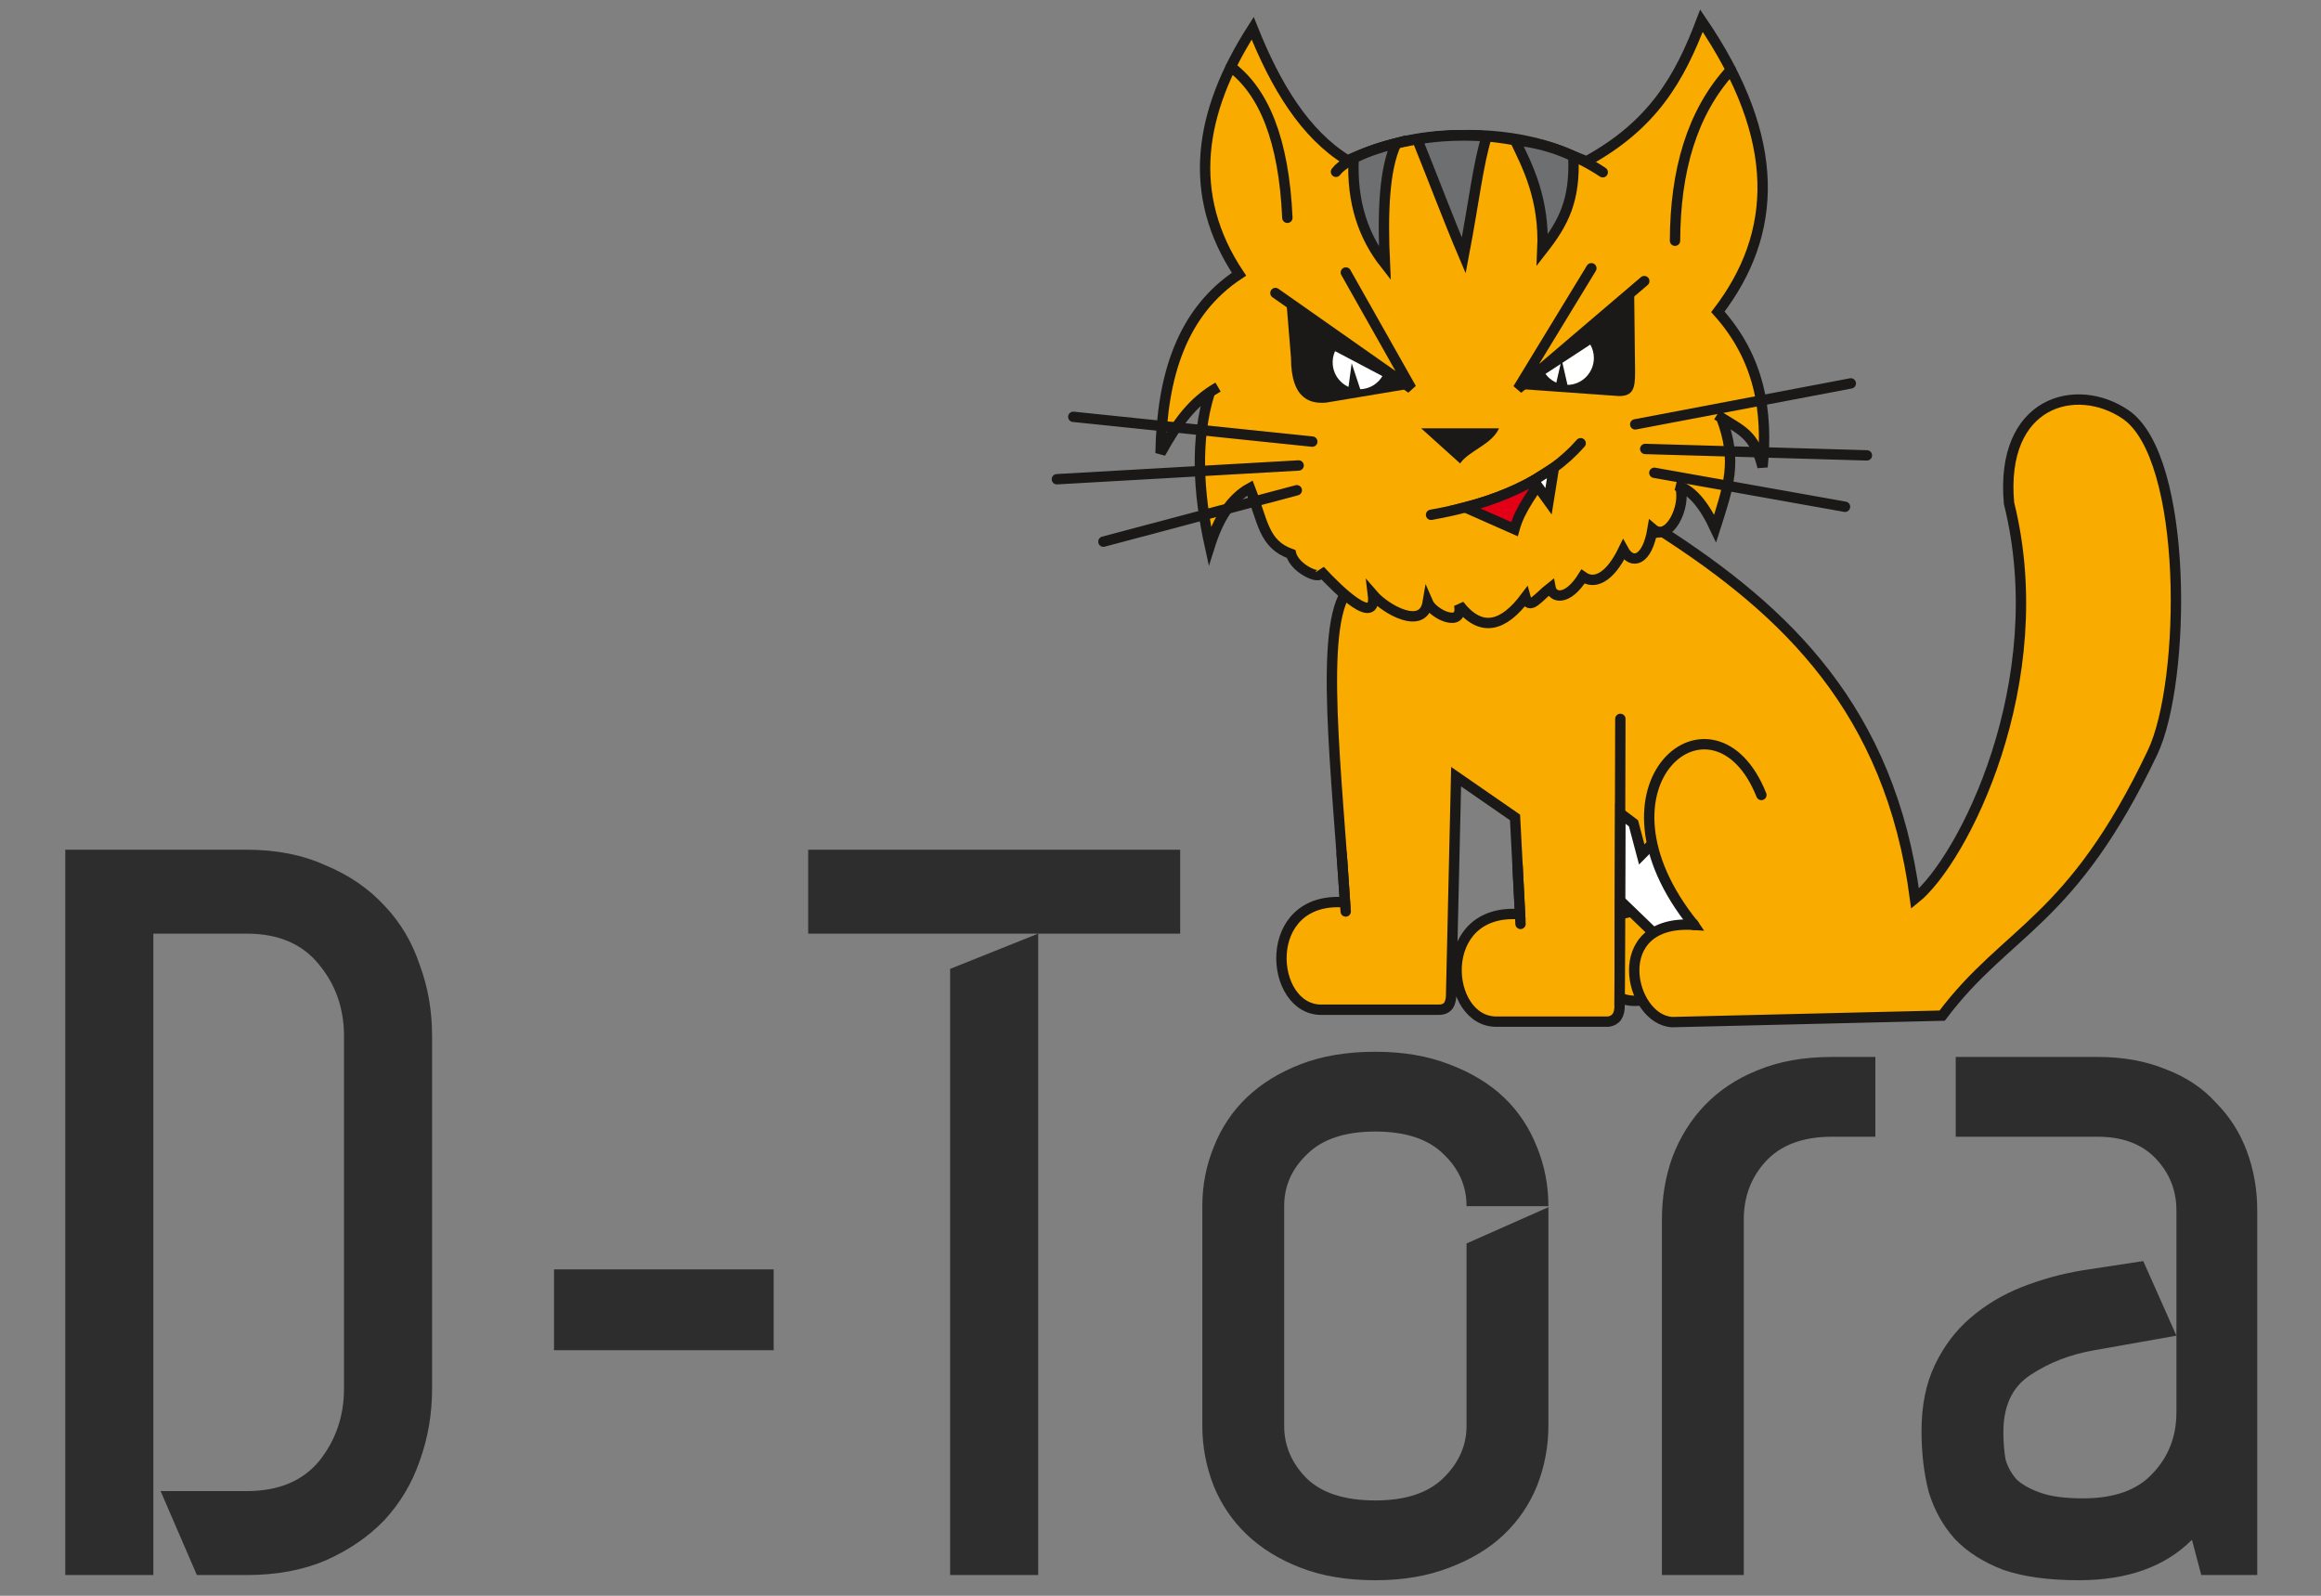 <svg width="112" height="77" viewBox="0 0 112 77" fill="none" xmlns="http://www.w3.org/2000/svg">
<rect x="0" y="0" width="112" height="77" fill="#808080" stroke="none"/>
<path d="M3.15 76V41H11.9C13.333 41 14.6 41.25 15.7 41.75C16.833 42.217 17.783 42.867 18.55 43.7C19.317 44.5 19.883 45.45 20.25 46.55C20.65 47.617 20.85 48.767 20.85 50V67C20.85 68.233 20.65 69.4 20.25 70.5C19.883 71.567 19.317 72.517 18.55 73.35C17.783 74.15 16.833 74.8 15.7 75.3C14.6 75.767 13.333 76 11.9 76H9.5L7.75 71.95H11.9C13.433 71.95 14.6 71.467 15.4 70.5C16.2 69.5 16.6 68.333 16.6 67V50C16.6 48.667 16.2 47.517 15.4 46.55C14.6 45.55 13.433 45.05 11.9 45.05H7.4V76H3.15ZM26.734 65.15V61.25H37.334V65.15H26.734ZM50.099 45.05V76H45.849V46.75L50.099 45.05H38.999V41H56.949V45.05H50.099ZM66.368 72.4C67.801 72.4 68.884 72.05 69.618 71.35C70.384 70.617 70.768 69.767 70.768 68.8V60L74.718 58.25V68.8C74.718 69.8 74.534 70.767 74.168 71.7C73.801 72.6 73.268 73.383 72.568 74.05C71.868 74.717 70.984 75.25 69.918 75.65C68.884 76.05 67.701 76.25 66.368 76.25C65.001 76.25 63.801 76.05 62.768 75.65C61.734 75.25 60.868 74.717 60.168 74.05C59.468 73.383 58.934 72.6 58.568 71.7C58.201 70.767 58.018 69.8 58.018 68.8V58.2C58.018 57.2 58.201 56.25 58.568 55.35C58.934 54.417 59.468 53.617 60.168 52.95C60.868 52.283 61.734 51.75 62.768 51.35C63.801 50.95 65.001 50.75 66.368 50.75C67.701 50.75 68.884 50.95 69.918 51.35C70.984 51.75 71.868 52.283 72.568 52.95C73.268 53.617 73.801 54.417 74.168 55.35C74.534 56.25 74.718 57.2 74.718 58.2H70.768C70.768 57.233 70.401 56.4 69.668 55.7C68.934 54.967 67.834 54.6 66.368 54.6C64.901 54.6 63.801 54.967 63.068 55.7C62.334 56.4 61.968 57.233 61.968 58.2V68.8C61.968 69.767 62.334 70.617 63.068 71.35C63.801 72.05 64.901 72.4 66.368 72.4ZM80.196 58.85C80.196 57.783 80.363 56.783 80.696 55.85C81.063 54.883 81.579 54.05 82.246 53.35C82.946 52.617 83.796 52.05 84.796 51.65C85.829 51.217 87.029 51 88.396 51H90.496V54.85H88.396C86.996 54.85 85.929 55.25 85.196 56.05C84.496 56.817 84.146 57.75 84.146 58.85V76H80.196V58.85ZM92.723 69.05C92.723 67.817 92.939 66.75 93.373 65.85C93.806 64.95 94.373 64.2 95.073 63.6C95.806 62.967 96.639 62.467 97.573 62.1C98.506 61.733 99.473 61.467 100.473 61.3L103.423 60.85L105.023 64.45L101.073 65.15C99.906 65.35 98.873 65.75 97.973 66.35C97.106 66.917 96.673 67.833 96.673 69.1C96.673 69.567 96.706 70 96.773 70.4C96.873 70.767 97.056 71.1 97.323 71.4C97.623 71.667 98.023 71.883 98.523 72.05C99.023 72.217 99.689 72.3 100.523 72.3C102.023 72.3 103.139 71.9 103.873 71.1C104.639 70.3 105.023 69.317 105.023 68.15V58.4C105.023 57.433 104.689 56.6 104.023 55.9C103.356 55.2 102.423 54.85 101.223 54.85H94.373V51H101.223C102.456 51 103.556 51.2 104.523 51.6C105.489 51.967 106.289 52.5 106.923 53.2C107.589 53.867 108.089 54.65 108.423 55.55C108.756 56.45 108.923 57.4 108.923 58.4V76H106.223L105.773 74.3C104.473 75.6 102.656 76.25 100.323 76.25C98.856 76.25 97.639 76.083 96.673 75.75C95.706 75.383 94.923 74.883 94.323 74.25C93.756 73.617 93.339 72.867 93.073 72C92.839 71.1 92.723 70.117 92.723 69.05Z" fill="#2D2D2D"/>
<path fill-rule="evenodd" clip-rule="evenodd" d="M78.886 43.997C79.144 43.997 79.398 44.053 79.636 44.161C79.874 44.269 80.09 44.427 80.271 44.626C80.453 44.826 80.597 45.062 80.696 45.323C80.794 45.584 80.845 45.863 80.845 46.145C80.845 46.57 80.73 46.985 80.515 47.338C80.3 47.692 79.994 47.967 79.636 48.129C79.278 48.292 78.884 48.334 78.504 48.252C78.124 48.169 77.775 47.964 77.501 47.664C77.227 47.364 77.041 46.981 76.965 46.564C76.889 46.147 76.928 45.716 77.076 45.323C77.225 44.931 77.476 44.595 77.798 44.359C78.12 44.123 78.499 43.997 78.886 43.997Z" fill="#F9AB00" stroke="#1B1918" stroke-width="0.5" stroke-linecap="round"/>
<path fill-rule="evenodd" clip-rule="evenodd" d="M76.719 36.514L76.675 42.005L81.033 46.212L84.731 44.485L76.719 36.514Z" fill="white" stroke="#1B1918" stroke-width="0.5" stroke-linecap="round"/>
<path fill-rule="evenodd" clip-rule="evenodd" d="M92.411 43.362C94.714 41.517 99.094 32.928 96.945 24.277C96.508 19.353 100.191 18.389 102.56 19.992C105.615 22.058 105.497 32.89 103.872 36.307C99.954 44.548 96.864 44.822 93.719 49.007L80.703 49.319C78.619 49.231 77.526 44.345 81.737 44.626C81.59 44.412 81.454 44.202 81.324 43.995L79.905 40.538L79.222 41.229L78.824 39.726L78.19 39.249L78.153 48.481C78.17 48.981 77.98 49.24 77.616 49.297H72.252C69.673 49.364 69.24 43.783 73.352 44.116L73.108 39.443L70.265 37.477L70.026 47.9C70.037 48.423 69.887 48.711 69.445 48.722H63.801C61.222 48.788 60.789 43.208 64.901 43.541C64.544 37.543 63.605 30.166 65.054 28.451L70.271 28.529L70.263 29.116L73.131 26.383L80.236 25.667C86.138 29.479 91.215 34.225 92.411 43.362Z" fill="#F9AB00" stroke="#1B1918" stroke-width="0.5" stroke-linecap="round"/>
<path fill-rule="evenodd" clip-rule="evenodd" d="M59.788 13.231C57.231 9.402 57.84 5.428 60.448 1.364C61.564 4.16 62.971 6.479 65.026 7.74C68.422 6.177 72.223 6.041 76.558 7.784C79.735 6.046 81.035 3.827 82.104 1C86.036 6.764 85.772 11.29 82.897 15.047C84.921 17.305 85.318 19.858 85.053 22.53C84.638 20.925 84.087 20.802 82.851 20.024C82.925 20.07 82.978 20.103 83.06 20.154C83.862 22.247 83.401 23.501 82.764 25.497C82.217 24.329 81.596 23.581 80.872 23.416C80.963 23.44 81.018 23.458 81.081 23.481C81.379 24.466 80.517 26.182 79.747 25.518C79.489 27.085 78.743 27.274 78.337 26.534C77.662 27.925 76.921 28.206 76.384 27.824C75.623 29.038 74.91 28.846 74.819 28.356C74.22 28.823 73.79 29.492 73.609 28.821C72.566 30.213 71.478 30.565 70.412 29.191C70.638 30.339 69.147 29.647 68.897 29.063C68.665 30.451 66.838 29.381 66.252 28.698C66.447 30.283 64.603 28.509 63.698 27.52C63.95 28.101 62.491 27.504 62.301 26.73C60.968 26.261 60.941 25.154 60.316 23.549C59.382 24.06 58.785 25.06 58.38 26.339C57.825 23.815 57.659 21.19 58.384 18.924C58.526 18.829 58.618 18.771 58.776 18.678C57.543 19.386 56.839 20.36 56.002 21.866C56.07 18.152 57.021 15.056 59.788 13.231Z" fill="#F9AB00" stroke="#1B1918" stroke-width="0.5" stroke-linecap="round"/>
<path d="M59.395 3.225C60.973 4.417 61.952 6.718 62.122 10.509" stroke="#1B1918" stroke-width="0.5" stroke-linecap="round"/>
<path d="M83.524 3.371C81.635 5.434 80.84 8.254 80.828 11.616" stroke="#1B1918" stroke-width="0.5" stroke-linecap="round"/>
<path d="M64.468 8.29C65.496 6.915 72.548 5.097 77.34 8.312" stroke="#1B1918" stroke-width="0.5" stroke-linecap="round"/>
<path fill-rule="evenodd" clip-rule="evenodd" d="M67.384 6.906C66.796 8.137 66.71 10.252 66.826 12.723C65.805 11.418 65.225 9.786 65.319 7.655C65.732 7.405 66.443 7.156 67.384 6.906Z" fill="#6E6F70" stroke="#1B1918" stroke-width="0.5" stroke-linecap="round"/>
<path fill-rule="evenodd" clip-rule="evenodd" d="M71.741 6.577C71.323 7.93 71.132 9.71 70.633 12.327C69.898 10.601 69.152 8.608 68.388 6.72C69.507 6.533 70.624 6.501 71.741 6.577Z" fill="#6E6F70" stroke="#1B1918" stroke-width="0.5" stroke-linecap="round"/>
<path fill-rule="evenodd" clip-rule="evenodd" d="M73.106 6.764C73.694 7.994 74.544 9.588 74.428 12.059C75.449 10.754 76.016 9.672 75.922 7.541C75.048 7.128 74.11 6.868 73.106 6.764Z" fill="#6E6F70" stroke="#1B1918" stroke-width="0.5" stroke-linecap="round"/>
<path d="M76.791 12.944L73.245 18.764L79.345 13.564" stroke="#1B1918" stroke-width="0.5" stroke-linecap="round"/>
<path fill-rule="evenodd" clip-rule="evenodd" d="M78.901 17.967C78.901 18.724 78.817 19.111 78.124 19.111L73.245 18.764L78.856 13.999L78.901 17.967Z" fill="#1B1918"/>
<path fill-rule="evenodd" clip-rule="evenodd" d="M76.74 16.626C76.849 16.817 76.912 17.038 76.912 17.274C76.912 17.991 76.333 18.573 75.62 18.573C75.192 18.573 74.812 18.364 74.577 18.041L76.74 16.626Z" fill="white"/>
<path fill-rule="evenodd" clip-rule="evenodd" d="M75.357 17.345L75.202 18.019L75.047 18.692H75.357H75.667L75.512 18.019L75.357 17.345Z" fill="#1B1918"/>
<path fill-rule="evenodd" clip-rule="evenodd" d="M70.457 22.361C70.907 21.73 71.985 21.453 72.336 20.667H68.578L70.457 22.361Z" fill="#1B1918"/>
<path d="M64.944 13.149L68.103 18.743L61.546 14.139" stroke="#1B1918" stroke-width="0.5" stroke-linecap="round"/>
<path fill-rule="evenodd" clip-rule="evenodd" d="M62.297 17.268C62.297 19.351 63.322 19.49 64.012 19.424L68.103 18.742L62.072 14.527L62.297 17.268Z" fill="#1B1918"/>
<path fill-rule="evenodd" clip-rule="evenodd" d="M64.423 16.943C64.333 17.143 64.291 17.369 64.313 17.604C64.38 18.319 65.01 18.843 65.72 18.776C66.146 18.736 66.504 18.492 66.708 18.148L64.423 16.943Z" fill="white"/>
<path fill-rule="evenodd" clip-rule="evenodd" d="M65.225 17.528L65.442 18.184L65.659 18.84L65.35 18.869L65.041 18.898L65.133 18.213L65.225 17.528Z" fill="#1B1918"/>
<path d="M76.275 21.387C74.698 23.187 72.218 24.281 69.056 24.841" stroke="#1B1918" stroke-width="0.5" stroke-linecap="round"/>
<path fill-rule="evenodd" clip-rule="evenodd" d="M73.078 25.533C73.362 24.503 74.051 23.705 74.57 22.852C73.39 23.593 72.094 24.123 70.705 24.483L73.078 25.533Z" fill="#E30016" stroke="#1B1918" stroke-width="0.5" stroke-linecap="round"/>
<path fill-rule="evenodd" clip-rule="evenodd" d="M74.724 24.189L74.984 22.565L74.002 23.188L74.724 24.189Z" fill="white" stroke="#1B1918" stroke-width="0.5" stroke-linecap="round"/>
<path d="M63.325 21.309L51.792 20.113" stroke="#1B1918" stroke-width="0.5" stroke-linecap="round"/>
<path d="M62.665 22.46L51 23.124" stroke="#1B1918" stroke-width="0.5" stroke-linecap="round"/>
<path d="M62.577 23.656L53.245 26.136" stroke="#1B1918" stroke-width="0.5" stroke-linecap="round"/>
<path d="M78.908 20.477L89.311 18.5" stroke="#1B1918" stroke-width="0.5" stroke-linecap="round"/>
<path d="M79.391 21.663L90.087 21.973" stroke="#1B1918" stroke-width="0.5" stroke-linecap="round"/>
<path d="M79.831 22.814L89.031 24.453" stroke="#1B1918" stroke-width="0.5" stroke-linecap="round"/>
<path fill-rule="evenodd" clip-rule="evenodd" d="M81.737 44.626C76.242 37.821 82.721 32.654 84.995 38.36L81.737 44.626Z" fill="#F9AB00"/>
<path d="M81.737 44.626C76.242 37.821 82.721 32.654 84.995 38.36" stroke="#1B1918" stroke-width="0.5" stroke-linecap="round"/>
<path d="M78.153 48.481L78.19 34.688" stroke="#1B1918" stroke-width="0.5" stroke-linecap="round"/>
<path d="M73.23 41.779L73.373 44.581" stroke="#1B1918" stroke-width="0.5" stroke-linecap="round"/>
<path d="M64.742 41.193L64.937 43.981" stroke="#1B1918" stroke-width="0.5" stroke-linecap="round"/>
</svg>
